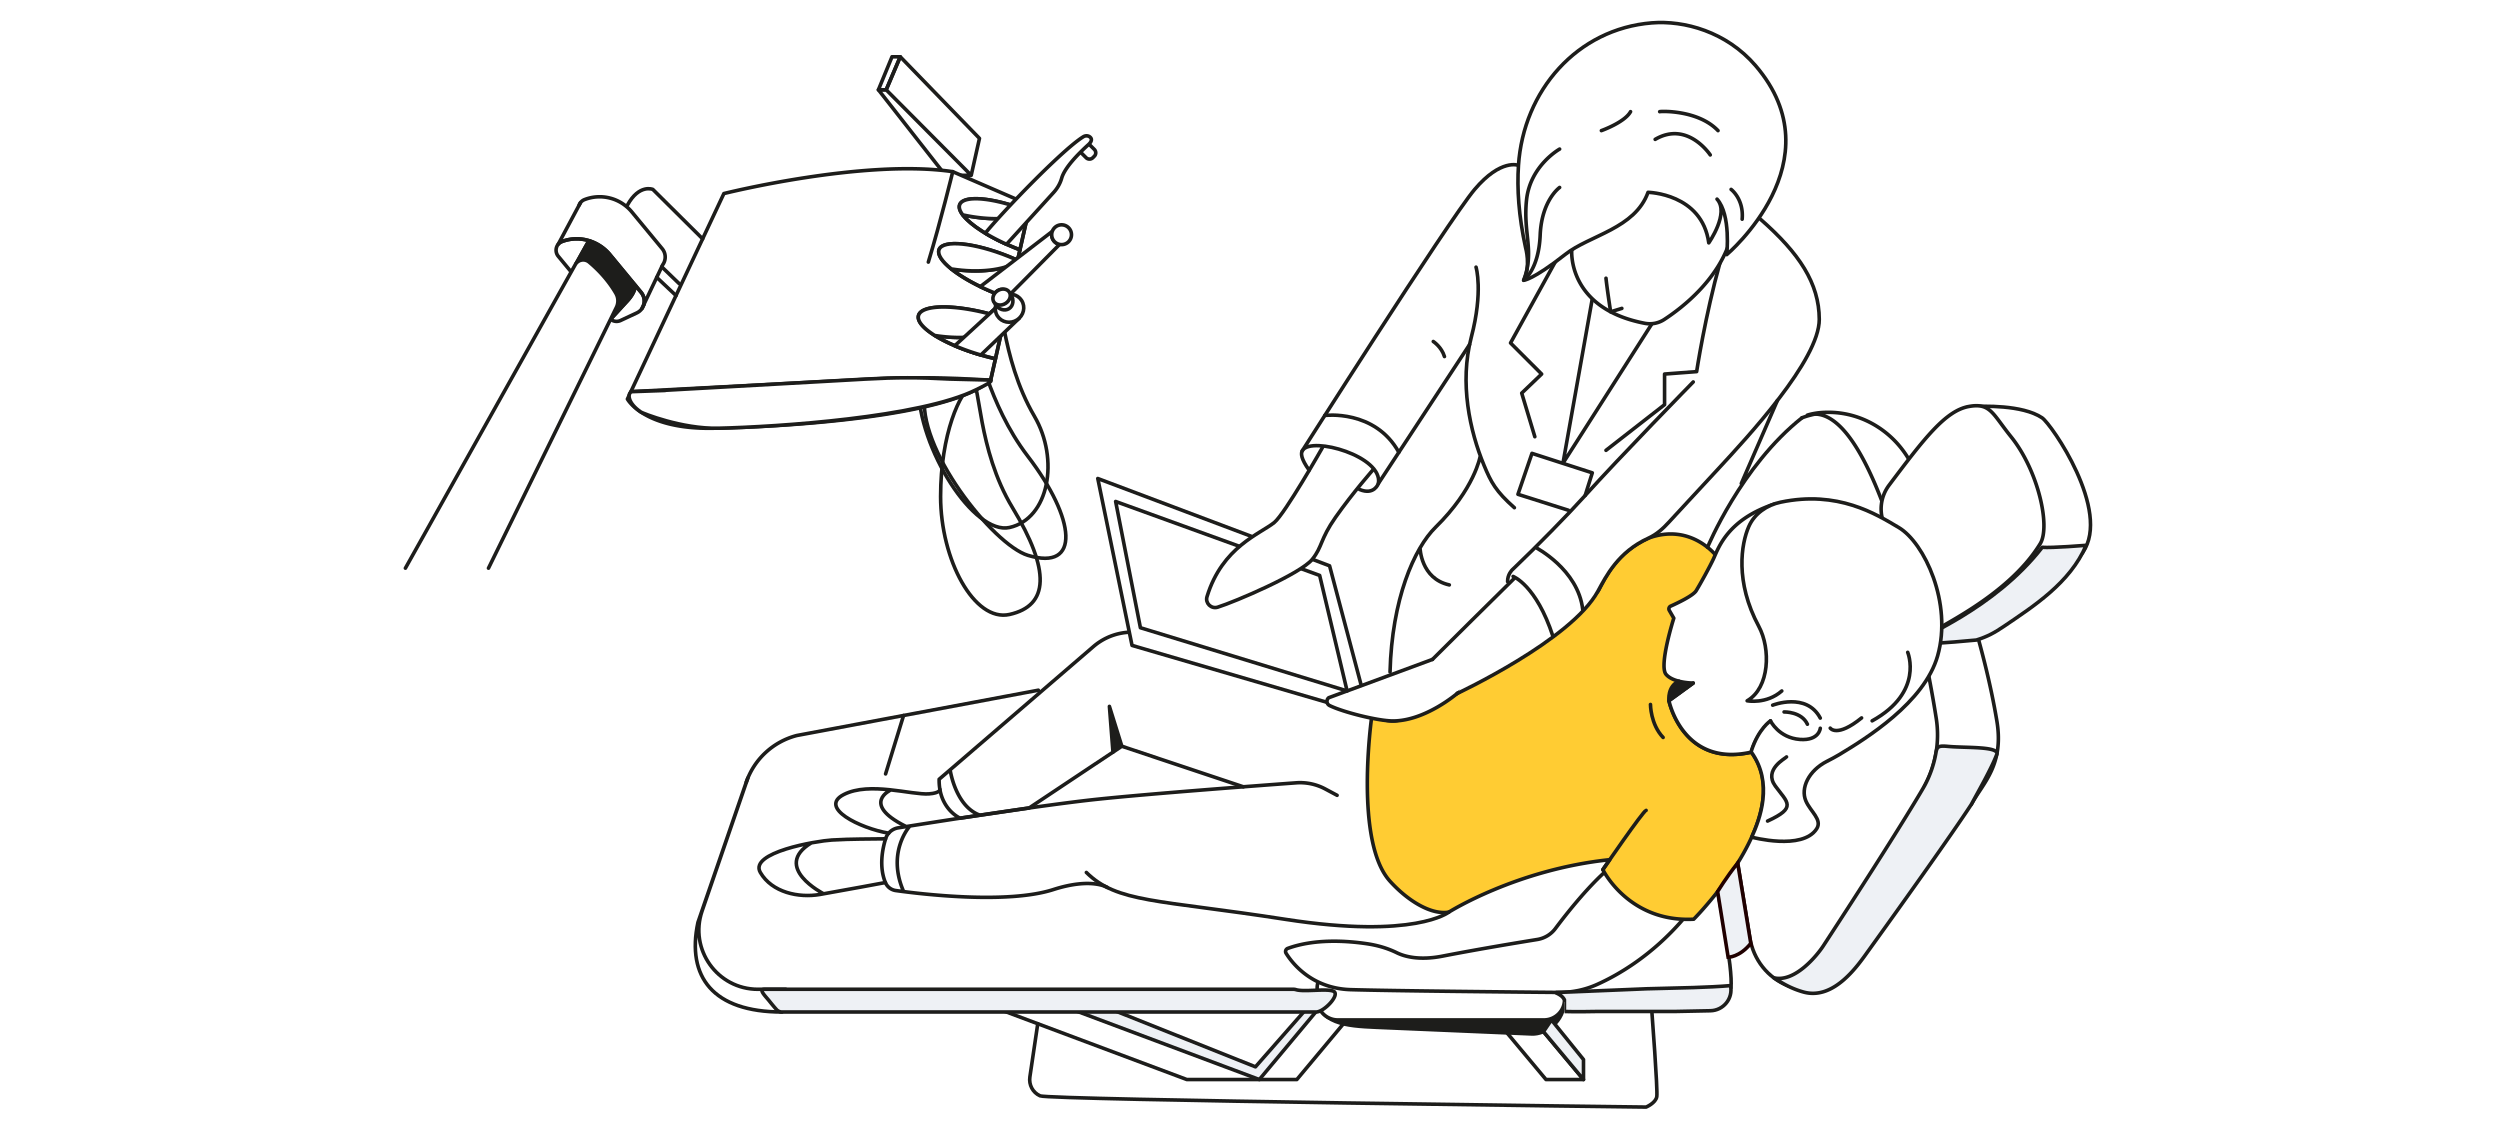 <svg xmlns="http://www.w3.org/2000/svg" xmlns:xlink="http://www.w3.org/1999/xlink" width="555" height="250" viewBox="0 0 555 250">
    <rect x="0" y="0" width="555" height="250" fill="#808080" stroke="none"/>
    <defs>
        <path id="a" d="M0 0h555v250H0z"/>
    </defs>
    <g fill="none" fill-rule="evenodd">
        <mask id="b" fill="#fff">
            <use xlink:href="#a"/>
        </mask>
        <use fill="#FFF" xlink:href="#a"/>
        <g mask="url(#b)">
            <path stroke="#1D1D1B" stroke-linecap="round" stroke-linejoin="round" stroke-width=".8" d="M435.445 178.046c2.584-4.763 3.72-10.275 2.707-15.598-4.115-21.61-11.863-79.418-38.105-69.699M230.507 153.224l-53.598 10.055a16.16 16.16 0 0 0-11.242 10.38"/>
            <path fill="#FFF" d="M427.236 174.575a23.92 23.92 0 0 0 2.612-15.072c-3.088-19.86-14.23-71.465-28.603-67.346 1.461-.456 3.163-.646 4.955-.62 7.72.113 14.68 4.678 18.182 11.56 9.636 18.937 16.292 41.176 18.92 56.957 1.633 9.806-3.091 13.769-5.675 18.533"/>
            <path stroke="#1D1D1B" stroke-linecap="round" stroke-linejoin="round" stroke-width=".8" d="M427.236 174.575a23.92 23.92 0 0 0 2.612-15.072c-3.088-19.86-14.23-71.465-28.603-67.346 1.461-.456 3.163-.646 4.955-.62 7.72.113 14.68 4.678 18.182 11.56 9.636 18.937 16.292 41.176 18.92 56.957 1.633 9.806-3.091 13.769-5.675 18.533"/>
            <path fill="#FFF" d="M173.602 224.667c-15.289 0-21.24-7.778-18.661-19.887l10.727-31.121c.112-.32.232-.636.36-.948l-10.16 29.516c-2.932 8.52 3.388 17.396 12.388 17.396h6.19"/>
            <path stroke="#1D1D1B" stroke-linecap="round" stroke-linejoin="round" stroke-width=".8" d="M173.602 224.667c-15.289 0-21.24-7.778-18.661-19.887l10.727-31.121c.112-.32.232-.636.36-.948l-10.16 29.516c-2.932 8.52 3.388 17.396 12.388 17.396h6.19"/>
            <path fill="#1D1D1B" d="M292.166 224.667H173.602c-.467 0-.915-.197-1.225-.547a43.597 43.597 0 0 1-1.557-1.86c-.855-1.082-2.509-2.64-1.13-2.637h117.492c.169 0 .338.026.499.076 1.816.57 6.734-.29 8.31.34 1.682.67-2.016 4.628-3.825 4.628"/>
            <path fill="#FFF" d="M200.594 158.835l-3.995 12.976"/>
            <path stroke="#1D1D1B" stroke-linecap="round" stroke-linejoin="round" stroke-width=".8" d="M200.594 158.835l-3.995 12.976"/>
            <path fill="#1D1D1B" d="M292.409 223.904h-2.337l-11.359 12.934-32.422-12.934-6.942.694-5.295-1.982 45.519 17.043 14.238-17.043"/>
            <path fill="#EEF1F5" stroke="#1D1D1B" stroke-linecap="round" stroke-linejoin="round" stroke-width=".8" d="M292.409 223.904h-2.337l-11.359 12.934-32.422-12.934-6.942.694-5.295-1.982 45.519 17.043 14.238-17.043"/>
            <path stroke="#1D1D1B" stroke-linecap="round" stroke-linejoin="round" stroke-width=".8" d="M343.213 239.659l-14.238-17.043M302.136 222.616l-14.238 17.043M217.959 222.616l45.52 17.043h24.419M337.3 222.616l14.238 17.043h-8.325"/>
            <path fill="#1D1D1B" d="M340.086 229.535l-34.636-1.477c-6.522-.279-13.04-.759-13.04-7.286l1.374-4.888 53.558 5.966c0 5.184-4.388 7.807-7.256 7.685"/>
            <path stroke="#1D1D1B" stroke-linecap="round" stroke-linejoin="round" stroke-width=".8" d="M340.086 229.535l-34.636-1.477c-6.522-.279-13.04-.759-13.04-7.286l1.374-4.888 53.558 5.966c0 5.184-4.388 7.807-7.256 7.685z"/>
            <path fill="#FFF" d="M342.765 226.427h-45.779a4.59 4.59 0 0 1-4.577-4.576v-2.523a4.59 4.59 0 0 1 4.577-4.577h45.779a4.59 4.59 0 0 1 4.577 4.577v2.523a4.59 4.59 0 0 1-4.577 4.576"/>
            <path stroke="#1D1D1B" stroke-linecap="round" stroke-linejoin="round" stroke-width=".8" d="M342.765 226.427h-45.779a4.59 4.59 0 0 1-4.577-4.576v-2.523a4.59 4.59 0 0 1 4.577-4.577h45.779a4.59 4.59 0 0 1 4.577 4.577v2.523a4.59 4.59 0 0 1-4.577 4.576z"/>
            <path fill="#FFF" d="M429.613 142.338l-7.1-36.7c9.444-9.903 9.494-15.187 16.007-15.403 1.365-.045 10.397-.448 14.815 2.514 2.057 1.379 15.41 20.655 9.056 29.862-8.29 12.013-19.922 16.346-23.544 18.793-.37.25-9.078 1.352-9.234.934"/>
            <path stroke="#1D1D1B" stroke-linecap="round" stroke-linejoin="round" stroke-width=".8" d="M429.613 142.338l-7.1-36.7c9.444-9.903 9.494-15.187 16.007-15.403 1.365-.045 10.397-.448 14.815 2.514 2.057 1.379 15.41 20.655 9.056 29.862-8.29 12.013-19.922 16.346-23.544 18.793-.37.25-9.078 1.352-9.234.934z"/>
            <path fill="#FFF" d="M428.513 140.838l-10.225-24.47a8.78 8.78 0 0 1 1.088-8.657c7.776-10.342 12.537-16.563 17.737-17.476 4.768-.837 5.185 1.569 9.334 6.718 6.037 7.493 8.806 19.918 6.488 23.73-7.406 12.18-24.336 19.092-24.422 20.155"/>
            <path stroke="#1D1D1B" stroke-linecap="round" stroke-linejoin="round" stroke-width=".8" d="M428.513 140.838l-10.225-24.47a8.78 8.78 0 0 1 1.088-8.657c7.776-10.342 12.537-16.563 17.737-17.476 4.768-.837 5.185 1.569 9.334 6.718 6.037 7.493 8.806 19.918 6.488 23.73-7.406 12.18-24.336 19.092-24.422 20.155z"/>
            <path fill="#EEF1F5" d="M463.115 121.06c-3.495 8.338-11.883 13.668-18.14 17.918-2.173 1.476-3.754 2.35-6.222 3.111-8.14.782-8.706.582-12.64 1.082l-.366-.767c.067-.859 16.877-7.033 27.633-20.9 2.133.178 9.71-.444 9.735-.444"/>
            <path stroke="#1D1D1B" stroke-linecap="round" stroke-linejoin="round" stroke-width=".8" d="M463.115 121.06c-3.495 8.338-11.883 13.668-18.14 17.918-2.173 1.476-3.754 2.35-6.222 3.111-8.14.782-8.706.582-12.64 1.082l-.366-.767c.067-.859 16.877-7.033 27.633-20.9 2.133.178 9.71-.444 9.735-.444z"/>
            <path fill="#EEF1F5" stroke="#1D1D1B" stroke-linecap="round" stroke-linejoin="round" stroke-width=".8" d="M292.166 224.667H173.602c-.467 0-.915-.197-1.225-.547a43.597 43.597 0 0 1-1.557-1.86c-.855-1.082-2.509-2.64-1.13-2.637h117.492c.169 0 .338.026.499.076 1.816.57 6.734-.29 8.31.34 1.682.67-2.016 4.628-3.825 4.628z"/>
            <path fill="#FFF" d="M356.178 193.687s-4.337 3.703-10.886 12.454a6.243 6.243 0 0 1-3.999 2.423c-4.278.692-13.268 2.18-21.055 3.697-5.19 1.011-8.444.085-10.153-.753-2.074-1.016-4.31-1.653-6.595-1.993-4.65-.69-11.677-1.13-17.604 1.029a.736.736 0 0 0-.378 1.08c1.302 2.1 5.635 7.816 14.344 8.08 8.689.263 36.231.526 46.193.615a20.33 20.33 0 0 0 8.526-1.781c4.711-2.118 12.128-6.407 19.06-14.44"/>
            <path stroke="#1D1D1B" stroke-linecap="round" stroke-linejoin="round" stroke-width=".8" d="M356.178 193.687s-4.337 3.703-10.886 12.454a6.243 6.243 0 0 1-3.999 2.423c-4.278.692-13.268 2.18-21.055 3.697-5.19 1.011-8.444.085-10.153-.753-2.074-1.016-4.31-1.653-6.595-1.993-4.65-.69-11.677-1.13-17.604 1.029a.736.736 0 0 0-.378 1.08c1.302 2.1 5.635 7.816 14.344 8.08 8.689.263 36.231.526 46.193.615a20.33 20.33 0 0 0 8.526-1.781c4.711-2.118 12.128-6.407 19.06-14.44"/>
            <path fill="#FFF" d="M388.872 185.851c-4.416 9.748-12.868 18.212-12.868 18.212-14.452.756-20.172-11.004-20.172-11.004l1.528-2.208c-20.712 2.16-35.72 11.644-35.72 11.644-3.704.644-8.827-2.213-13.051-6.857-7.992-8.78-4.105-36.283-4.041-36.699.008.004.016.004.02.008 1.664.648 3.304 1.108 4.668 1.108 3.668 0 14.24-6.096 14.24-6.096s1.531-.977 3.157-2.038a912.079 912.079 0 0 0 7.353-4.841c2.641-1.755 6.742-4.07 10.298-7.225.296-.26.588-.52.872-.78 1.724-1.576 3.344-2.908 4.78-4.256 1.66-1.556 4.044-2.03 5.088-4.026 1.728-3.316 4.16-8.25 10.952-11.334 9.704-3.52 15.315 4.267 15.315 4.267l-5.395 27.913-5.392 3.916s3.044 14.88 18.296 11.416c1.536 2.032 2.34 4.268 2.6 6.604.444 3.972-.696 8.236-2.528 12.276"/>
            <path fill="#FC3" stroke="#1D1D1B" stroke-linecap="round" stroke-linejoin="round" stroke-width=".8" d="M388.872 185.851c-4.416 9.748-12.868 18.212-12.868 18.212-14.452.756-20.172-11.004-20.172-11.004l1.528-2.208c-20.712 2.16-35.72 11.644-35.72 11.644-3.704.644-8.827-2.213-13.051-6.857-7.992-8.78-4.105-36.283-4.041-36.699.008.004.016.004.02.008 1.664.648 3.304 1.108 4.668 1.108 3.668 0 14.24-6.096 14.24-6.096s1.531-.977 3.157-2.038a912.079 912.079 0 0 0 7.353-4.841c2.641-1.755 6.742-4.07 10.298-7.225.296-.26.588-.52.872-.78 1.724-1.576 3.344-2.908 4.78-4.256 1.66-1.556 4.044-2.03 5.088-4.026 1.728-3.316 4.16-8.25 10.952-11.334 9.704-3.52 15.315 4.267 15.315 4.267l-5.395 27.913-5.392 3.916s3.044 14.88 18.296 11.416c1.536 2.032 2.34 4.268 2.6 6.604.444 3.972-.696 8.236-2.528 12.276z"/>
            <path stroke="#1D1D1B" stroke-linecap="round" stroke-linejoin="round" stroke-width=".8" d="M366.404 156.393s0 4.383 2.805 7.323"/>
            <path fill="#FFF" d="M394.04 111.854c-10.377 3.39-12.475 9.617-13.593 12.086-.798 1.76-3.04 5.804-3.903 7.206-.684 1.112-4.212 2.77-5.647 3.411a.68.68 0 0 0-.35.886l1.035 1.798s-3.344 10.517-1.726 12.458c1.618 1.942 6.04 1.942 6.04 1.942l-5.393 3.913s3.045 14.883 18.296 11.418c0 0 .77-3.547 4.249-6.944 0 0 1.826 3.772 6.525 4.125 4.306.324 4.53-2.48 4.53-2.48"/>
            <path stroke="#1D1D1B" stroke-linecap="round" stroke-linejoin="round" stroke-width=".8" d="M394.04 111.854c-10.377 3.39-12.475 9.617-13.593 12.086-.798 1.76-3.04 5.804-3.903 7.206-.684 1.112-4.212 2.77-5.647 3.411a.68.68 0 0 0-.35.886l1.035 1.798s-3.344 10.517-1.726 12.458c1.618 1.942 6.04 1.942 6.04 1.942l-5.393 3.913s3.045 14.883 18.296 11.418c0 0 .77-3.547 4.249-6.944 0 0 1.826 3.772 6.525 4.125 4.306.324 4.53-2.48 4.53-2.48"/>
            <path fill="#FFF" d="M395.556 153.395c-3.4 2.992-7.688 2.184-7.688 2.184 5.016-2.912 5.247-11.561 2.592-16.504-5.347-9.952-3.89-18.391-2.236-22.167 1.263-2.88 4.008-4.785 7.084-5.425 12.688-2.656 21.15 2.626 26.205 5.622 5.716 3.384 11.955 16.812 8.639 28.496-2.944 10.375-15.936 18.362-21.84 21.926-.896.54-1.828 1.02-2.76 1.5-4.06 2.088-5.852 5.928-4.66 8.756 1.008 2.388 3.724 4.168 2.404 6.216-3.144 4.876-14.424 1.852-14.424 1.852 1.832-4.04 4.863-11.964-.072-18.88"/>
            <path stroke="#1D1D1B" stroke-linecap="round" stroke-linejoin="round" stroke-width=".8" d="M395.556 153.395c-3.4 2.992-7.688 2.184-7.688 2.184 5.016-2.912 5.247-11.561 2.592-16.504-5.347-9.952-3.89-18.391-2.236-22.167 1.263-2.88 4.008-4.785 7.084-5.425 12.688-2.656 21.15 2.626 26.205 5.622 5.716 3.384 11.955 16.812 8.639 28.496-2.944 10.375-15.936 18.362-21.84 21.926-.896.54-1.828 1.02-2.76 1.5-4.06 2.088-5.852 5.928-4.66 8.756 1.008 2.388 3.724 4.168 2.404 6.216-3.144 4.876-14.424 1.852-14.424 1.852 1.832-4.04 4.863-11.964-.072-18.88M393.532 156.549s7.497-2.956 10.571 2.868M423.513 144.818s3.674 8.818-7.895 15.21M406.315 161.645s1.456 2.185 6.957-2.265M396.067 158.054s3.883-.106 5.178 2.727"/>
            <path stroke="#1D1D1B" stroke-linecap="round" stroke-linejoin="round" stroke-width=".8" d="M396.607 168.036c-.216.324-5.177 2.805-2.481 6.472 2.696 3.668 4.854 4.746-1.726 7.767M365.434 179.902c-.648.108-9.6 13.159-9.6 13.159"/>
            <path fill="#1D1D1B" d="M372.711 151.226c-2.599 1.136-2.208 4.328-2.208 4.328l5.394-3.913"/>
            <path stroke="#1D1D1B" stroke-linecap="round" stroke-linejoin="round" stroke-width=".8" d="M372.711 151.226c-2.599 1.136-2.208 4.328-2.208 4.328l5.394-3.913M321.64 202.495s-7.55 6.06-36.242 1.603c-28.692-4.457-37.322-3.637-44.225-10.411"/>
            <path stroke="#1D1D1B" stroke-linecap="round" stroke-linejoin="round" stroke-width=".8" d="M296.831 176.558l-2.619-1.402a11.839 11.839 0 0 0-6.452-1.37c-8.83.65-32.477 2.42-44.052 3.635-12.22 1.28-37.065 5.204-44.305 6.362a3.505 3.505 0 0 0-2.804 2.432c-.715 2.338-1.467 6.24-.04 9.707a2.93 2.93 0 0 0 2.308 1.78c5.467.764 24.661 3.096 34.972-.218 8.507-2.735 11.965-.472 11.965-.472M202.004 183.37s-5.276 5.74-1.391 14.565"/>
            <path stroke="#1D1D1B" stroke-linecap="round" stroke-linejoin="round" stroke-width=".8" d="M276.026 174.668l-26.979-9.005-20.585 13.71-15.316 2.262s-4.764-2.057-4.656-8.637l34.26-29.471a13.189 13.189 0 0 1 13.132-2.388l48.685 17.808M210.929 170.9s1.15 8.139 6.651 10.08"/>
            <path fill="#1D1D1B" d="M247.08 166.974l-.79-10.156 2.757 8.846"/>
            <path stroke="#1D1D1B" stroke-linecap="round" stroke-linejoin="round" stroke-width=".8" d="M247.08 166.974l-.79-10.156 2.757 8.846M196.559 195.922s-9.852 1.84-14.544 2.65c-4.693.808-10.631-.43-13.22-4.885-2.588-4.455 12.466-7.005 15.874-7.203 4.622-.27 8.218-.197 11.93-.27M182.856 198.425s-11.61-5.916-2.74-11.308M197.284 184.97c-6.4-1.105-15.668-5.678-9.951-8.59 5.717-2.912 15.027.142 18.913-.142 2.526-.185 2.411-.991 2.411-.991M197.79 175.357s-6.743 3.014 3.123 8.012"/>
            <path fill="#FFF" d="M393.047 160.027s1.827 3.773 6.526 4.126c4.306.324 4.53-2.48 4.53-2.48"/>
            <path stroke="#1D1D1B" stroke-linecap="round" stroke-linejoin="round" stroke-width=".8" d="M393.047 160.027s1.827 3.773 6.526 4.126c4.306.324 4.53-2.48 4.53-2.48"/>
            <path fill="#FFF" d="M303.91 158.643l-52.598-15.362-7.604-37.051 51.458 19.38z"/>
            <path stroke="#1D1D1B" stroke-linecap="round" stroke-linejoin="round" stroke-width=".8" d="M303.91 158.643l-52.598-15.362-7.604-37.051 51.458 19.38z"/>
            <path fill="#FFF" d="M323.474 153.96s-7.072 6.094-14.238 6.094c-3.345 0-11.133-1.968-14.073-3.427a1.032 1.032 0 0 1-.183-1.732l23.022-8.502"/>
            <path stroke="#1D1D1B" stroke-linecap="round" stroke-linejoin="round" stroke-width=".8" d="M323.474 153.96s-7.072 6.094-14.238 6.094c-3.345 0-11.133-1.968-14.073-3.427a1.032 1.032 0 0 1-.183-1.732l23.022-8.502"/>
            <path fill="#FFF" d="M253.17 139.356l45.886 14.034-6.094-25.648-45.293-16.414z"/>
            <path stroke="#1D1D1B" stroke-linecap="round" stroke-linejoin="round" stroke-width=".8" d="M253.17 139.356l45.886 14.034-6.094-25.648-45.293-16.414z"/>
            <path fill="#FFF" d="M293.6 99.329s-8.336 14.723-10.71 16.664c-3.054 2.5-11.556 5.373-14.936 16.468-.439 1.44.938 2.782 2.374 2.333 3.838-1.197 18.392-7.395 21-10.629 2.26-2.802 1.715-4.41 5.163-9.327 3.85-5.49 8.496-10.746 8.496-10.746"/>
            <path stroke="#1D1D1B" stroke-linecap="round" stroke-linejoin="round" stroke-width=".8" d="M293.6 99.329s-8.336 14.723-10.71 16.664c-3.054 2.5-11.556 5.373-14.936 16.468-.439 1.44.938 2.782 2.374 2.333 3.838-1.197 18.392-7.395 21-10.629 2.26-2.802 1.715-4.41 5.163-9.327 3.85-5.49 8.496-10.746 8.496-10.746"/>
            <path fill="#FFF" d="M323.474 153.96s25.328-11.833 31.252-22.688c1.791-3.284 4.46-8.729 11.248-11.813 1.759-.8 3.2-2.09 4.503-3.517 2.712-2.97 5.42-5.838 11.082-11.977 6.14-6.658 22.36-24.02 22.32-33.08-.036-7.987-4.397-14.628-13.063-22.227"/>
            <path stroke="#1D1D1B" stroke-linecap="round" stroke-linejoin="round" stroke-width=".8" d="M323.474 153.96s25.328-11.833 31.252-22.688c1.791-3.284 4.46-8.729 11.248-11.813 1.759-.8 3.2-2.09 4.503-3.517 2.712-2.97 5.42-5.838 11.082-11.977 6.14-6.658 22.36-24.02 22.32-33.08-.036-7.987-4.397-14.628-13.063-22.227"/>
            <path fill="#FFF" d="M336.192 128.375c-1.004.937-18.19 18.019-18.19 18.019"/>
            <path stroke="#1D1D1B" stroke-linecap="round" stroke-linejoin="round" stroke-width=".8" d="M336.192 128.375c-1.004.937-18.19 18.019-18.19 18.019"/>
            <path fill="#FFF" d="M375.897 84.793s-16.098 16.443-24.27 25.511c-3.46 3.843-10.498 11.039-15.435 15.741-.156.15-.31.296-.463.44 0 0-1.092 1.034-1.043 2.638"/>
            <path stroke="#1D1D1B" stroke-linecap="round" stroke-linejoin="round" stroke-width=".8" d="M375.897 84.793s-16.098 16.443-24.27 25.511c-3.46 3.843-10.498 11.039-15.435 15.741-.156.15-.31.296-.463.44 0 0-1.092 1.034-1.043 2.638M335.913 127.971s5.127 1.915 8.833 13.267M340.844 121.502s9.514 4.85 10.53 13.862"/>
            <path fill="#FFF" stroke="#1D1D1B" stroke-linecap="round" stroke-linejoin="round" stroke-width=".8" d="M337.101 36.708s-3.89-1.561-9.729 5.342c-5.84 6.903-40.214 61.092-38.199 57.924 2.015-3.17 17.94 1.335 16.827 7.364l20.243-30.84"/>
            <path stroke="#1D1D1B" stroke-linecap="round" stroke-linejoin="round" stroke-width=".8" d="M294.105 92.231s11.14-1.426 16.44 8.183M318.189 75.812s1.833 1.186 2.48 3.343M289.173 99.974c-.459.616-.364 1.884 1.459 4.406M327.68 59.308s1.626 5.34-1.047 15.533c-2.674 10.193-.34 20.838 2.828 28.476 1.557 3.755 2.608 5.739 6.731 9.394M328.603 101.31s-1.231 7.217-9.875 15.706c-4.82 4.733-9.726 16.055-10.14 32.155M315.25 121.633s.134 6.817 6.498 8.22M348.18 113.273l-11.195-3.54 3.114-9.087 13.39 4.324-1.584 5.028M353.489 66.32l-6.512 36.518 19.742-30.956M345.237 58.197l-9.898 17.938 6.904 6.904-4.423 4.237 2.912 9.677M356.529 99.974l13.004-10.14v-6.795l7.119-.54s1.903-12.497 5.217-24.302"/>
            <path fill="#FFF" d="M348.93 55.467s-1.151 12.987 16.255 16.314a5.864 5.864 0 0 0 4.3-.868c3.992-2.606 12.675-9.253 15.005-19.02 0 0 .852-18.294-19.487-15.884-14.563 1.726-16.073 19.458-16.073 19.458"/>
            <path stroke="#1D1D1B" stroke-linecap="round" stroke-linejoin="round" stroke-width=".8" d="M348.93 55.467s-1.151 12.987 16.255 16.314a5.864 5.864 0 0 0 4.3-.868c3.992-2.606 12.675-9.253 15.005-19.02 0 0 .852-18.294-19.487-15.884-14.563 1.726-16.073 19.458-16.073 19.458z"/>
            <path fill="#FFF" d="M381.182 44.207c3.128 3.452 2.153 12.32 2.153 12.32s24.622-20.737 6.4-41.956c-6.492-7.56-15.847-10.07-23.03-9.491-16.584 1.333-28.508 15.026-29.604 31.628-.34 5.152.034 11.219 1.582 18.286 0 0 1.187 4.099-.431 7.227 0 0 1.941 0 9.267-5.765 5.417-4.264 15.434-5.67 18.346-13.759 0 0 11.974.216 13.483 11.218 0 0 4.645-6.607 1.834-9.708"/>
            <path stroke="#1D1D1B" stroke-linecap="round" stroke-linejoin="round" stroke-width=".8" d="M381.182 44.207c3.128 3.452 2.153 12.32 2.153 12.32s24.622-20.737 6.4-41.956c-6.492-7.56-15.847-10.07-23.03-9.491-16.584 1.333-28.508 15.026-29.604 31.628-.34 5.152.034 11.219 1.582 18.286 0 0 1.187 4.099-.431 7.227 0 0 1.941 0 9.267-5.765 5.417-4.264 15.434-5.67 18.346-13.759 0 0 11.974.216 13.483 11.218 0 0 4.645-6.607 1.834-9.708z"/>
            <path stroke="#1D1D1B" stroke-linecap="round" stroke-linejoin="round" stroke-width=".8" d="M346.234 33.097s-6.505 3.635-7.335 11.218c-.83 7.583 1.833 11.434-.647 17.906 0 0 3.343-2.266 3.667-10.032.323-7.766 4.315-10.57 4.315-10.57M384.31 42.05s2.847 2.121 2.449 6.608M379.672 34.392s-5.024-7.659-12.22-3.452M355.51 28.998s5.177-1.833 6.472-4.207M368.454 24.792c.216-.108 8.522-.432 12.944 4.206M356.529 61.771s.186 1.975 1.031 7.452l2.487-.76M142.904 67.679a2.795 2.795 0 0 1-.376.796l.376-.796zM128.844 45.023l-.272.512c.063-.184.152-.356.272-.512zM136.836 68.243l-1.288 2.628a2.008 2.008 0 0 1-.308-.304l-11.292-13.66a2.108 2.108 0 0 1-.008-2.708c.208-.248.484-.448.82-.576a9.15 9.15 0 0 1 3.264-.6c.988 0 1.972.16 2.912.468a2.325 2.325 0 0 0-.636.724l-2.336 4.176a2.02 2.02 0 0 1 2.804-.22c1.684 1.404 4.14 3.788 5.968 6.972.548.952.584 2.116.1 3.1z"/>
            <path stroke="#1D1D1B" stroke-linecap="round" stroke-linejoin="round" stroke-width=".8" d="M142.904 67.679l-.376.796c-.276.416-.668.76-1.16.992l-3.616 1.692a2.093 2.093 0 0 1-2.204-.288l3.492-3.812c1.284-1.328 1.924-2.588 2.028-3.68l1.256 1.52c.68.824.852 1.872.58 2.78z"/>
            <path stroke="#1D1D1B" stroke-linecap="round" stroke-linejoin="round" stroke-width=".8" d="M147.116 58.787l-.004.012-4.208 8.88c.272-.908.1-1.956-.58-2.78l-6.912-8.364c-1.876-2.264-4.612-3.512-7.388-3.512-1.1 0-2.204.196-3.264.6a1.982 1.982 0 0 0-.82.576l4.628-8.656.004-.008.272-.512c.216-.308.528-.556.916-.708a9.268 9.268 0 0 1 10.504 2.736l6.74 8.152a2.923 2.923 0 0 1 .112 3.584z"/>
            <path fill="#1D1D1B" d="M141.068 63.379c-.104 1.092-.744 2.352-2.028 3.68l-3.492 3.812 1.288-2.628a3.298 3.298 0 0 0-.1-3.1c-1.828-3.184-4.284-5.568-5.968-6.972a2.02 2.02 0 0 0-2.804.22l2.336-4.176a2.33 2.33 0 0 1 .636-.724 9.642 9.642 0 0 1 4.476 3.044l5.656 6.844z"/>
            <path stroke="#1D1D1B" stroke-linecap="round" stroke-linejoin="round" stroke-width=".8" d="M141.068 63.379c-.104 1.092-.744 2.352-2.028 3.68l-3.492 3.812 1.288-2.628a3.298 3.298 0 0 0-.1-3.1c-1.828-3.184-4.284-5.568-5.968-6.972a2.02 2.02 0 0 0-2.804.22l2.336-4.176a2.33 2.33 0 0 1 .636-.724 9.642 9.642 0 0 1 4.476 3.044l5.656 6.844z"/>
            <path fill="#FFF" d="M90 126.13l37.712-67.388a2.02 2.02 0 0 1 3.054-.571c1.684 1.405 4.142 3.79 5.97 6.97.546.953.584 2.117.1 3.103l-28.391 57.887"/>
            <path stroke="#1D1D1B" stroke-linecap="round" stroke-linejoin="round" stroke-width=".8" d="M90 126.13l37.712-67.388a2.02 2.02 0 0 1 3.054-.571c1.684 1.405 4.142 3.79 5.97 6.97.546.953.584 2.117.1 3.103l-28.391 57.887M199.86 12.603h-1.833l-3.02 7.335h1.726z"/>
            <path stroke="#1D1D1B" stroke-linecap="round" stroke-linejoin="round" stroke-width=".8" d="M195.007 19.938l14.885 18.984h5.717l-18.877-18.984zM199.86 12.603l17.583 18.121-1.834 8.198-18.876-18.984zM224.777 112.71c8.472 13.97 8.108 21.75-.666 23.701-7.846 1.745-15.298-12.164-15.298-26.18 0-14.017 4.36-23.293 7.066-24.914 1.749-1.049 1.032 14.42 8.898 27.394z"/>
            <path stroke="#1D1D1B" stroke-linecap="round" stroke-linejoin="round" stroke-width=".8" d="M229.63 92.393c5.594 9.56 3.255 22.762-5.519 24.712-7.846 1.745-20.249-17.438-20.249-31.455 0-14.016 14.163-19.029 16.87-20.65 1.749-1.049 1.237 14.298 8.899 27.393z"/>
            <path stroke="#1D1D1B" stroke-linecap="round" stroke-linejoin="round" stroke-width=".8" d="M228.192 101.31c10.662 13.934 11.794 25.553 0 21.976-7.692-2.333-24.934-23.957-22.83-36.01 2.41-13.808 8.044-8.402 10.537-10.336 1.611-1.25 3.073 12.32 12.293 24.37z"/>
            <path fill="#FFF" d="M213.064 45.415c-.609 1.504 1.716 3.968 5.664 6.356a43.719 43.719 0 0 0 4.72 2.456 49.459 49.459 0 0 0 2.98 1.228l-.384 1.716-.136.608c-.14-.064-.28-.124-.42-.184-.496-.216-1-.432-1.516-.64-7.66-3.084-14.596-3.784-15.492-1.564-.768 1.908 3.168 5.348 9.148 8.236l.004.004c.984.472 2.02.932 3.1 1.368.956.388 1.904.736 2.828 1.04.152.052.304.104.456.152l-.272 1.204-.664-.86-3.425 3.144c-8.116-2.148-15.063-2.024-15.74.356-.52 1.828 2.817 4.476 8.04 6.716a51.501 51.501 0 0 0 5.797 2.056l.336.096c.984.28 1.956.528 2.904.744l-1.068 4.74c-9.224 8.252-45.952 10.356-61.485 10.68-15.531.32-19.151-6.48-19.151-6.48l21.416-45.62s31.068-7.768 50.808-4.856l14.064 6.088 3.084 1.336-.308 1.364a48.19 48.19 0 0 0-4.008-1.4c-5.844-1.764-10.552-1.888-11.28-.084"/>
            <path stroke="#1D1D1B" stroke-linecap="round" stroke-linejoin="round" stroke-width=".8" d="M213.064 45.415c-.609 1.504 1.716 3.968 5.664 6.356a43.719 43.719 0 0 0 4.72 2.456 49.459 49.459 0 0 0 2.98 1.228l-.384 1.716-.136.608c-.14-.064-.28-.124-.42-.184-.496-.216-1-.432-1.516-.64-7.66-3.084-14.596-3.784-15.492-1.564-.768 1.908 3.168 5.348 9.148 8.236l.004.004c.984.472 2.02.932 3.1 1.368.956.388 1.904.736 2.828 1.04.152.052.304.104.456.152l-.272 1.204-.664-.86-3.425 3.144c-8.116-2.148-15.063-2.024-15.74.356-.52 1.828 2.817 4.476 8.04 6.716a51.501 51.501 0 0 0 5.797 2.056l.336.096c.984.28 1.956.528 2.904.744l-1.068 4.74c-9.224 8.252-45.952 10.356-61.485 10.68-15.531.32-19.151-6.48-19.151-6.48l21.416-45.62s31.068-7.768 50.808-4.856l14.064 6.088 3.084 1.336-.308 1.364a48.19 48.19 0 0 0-4.008-1.4c-5.844-1.764-10.552-1.888-11.28-.084z"/>
            <path fill="#FFF" d="M223.744 67.395l-.74 3.284a55.206 55.206 0 0 0-3.349-1l3.425-3.144.664.86z"/>
            <path stroke="#1D1D1B" stroke-linecap="round" stroke-linejoin="round" stroke-width=".8" d="M223.744 67.395l-.74 3.284a55.206 55.206 0 0 0-3.349-1l3.425-3.144.664.86z"/>
            <path stroke="#1D1D1B" stroke-linecap="round" stroke-linejoin="round" stroke-width=".8" d="M140.056 86.95l53.17-2.791c7.366-.387 14.748-.39 22.115-.009l4.583.237 8.736-38.852M211.51 38.113s-2.697 11.103-5.42 20.07"/>
            <path stroke="#1D1D1B" stroke-linecap="round" stroke-linejoin="round" stroke-width=".8" d="M222.544 72.735l-1.552 6.912a56.562 56.562 0 0 1-2.905-.744c-4.28-1.216-8.011-2.82-10.575-4.432.064.012.123.024.188.032 6.235.972 11.884.188 14.844-1.768z"/>
            <path fill="#FFF" d="M223.004 70.679l-.46 2.056c-2.96 1.956-8.608 2.74-14.844 1.768-.064-.008-.124-.02-.188-.032-2.548-1.6-3.948-3.204-3.596-4.436.704-2.476 8.188-2.512 16.72-.088.812.232 1.604.476 2.368.732"/>
            <path stroke="#1D1D1B" stroke-linecap="round" stroke-linejoin="round" stroke-width=".8" d="M223.004 70.679l-.46 2.056c-2.96 1.956-8.608 2.74-14.844 1.768-.064-.008-.124-.02-.188-.032-2.548-1.6-3.948-3.204-3.596-4.436.704-2.476 8.188-2.512 16.72-.088.812.232 1.604.476 2.368.732zM225.816 58.183l-1.8 8.008A47.786 47.786 0 0 1 220.732 65c-3.948-1.592-7.324-3.508-9.54-5.296l.14.024c5.992.932 11.444.244 14.484-1.544z"/>
            <path fill="#FFF" d="M225.908 57.779l-.092.404c-3.04 1.788-8.492 2.476-14.484 1.544l-.14-.024c-2.084-1.672-3.144-3.236-2.712-4.312.896-2.22 7.832-1.52 15.492 1.564.663.268 1.308.544 1.936.824"/>
            <path stroke="#1D1D1B" stroke-linecap="round" stroke-linejoin="round" stroke-width=".8" d="M225.908 57.779l-.092.404c-3.04 1.788-8.492 2.476-14.484 1.544l-.14-.024c-2.084-1.672-3.144-3.236-2.712-4.312.896-2.22 7.832-1.52 15.492 1.564.663.268 1.308.544 1.936.824zM228.192 47.603l-.928 4.136-.836 3.716c-.368-.136-.74-.28-1.112-.432-5.512-2.22-9.9-5.072-11.592-7.324.752.168 1.52.312 2.308.436 2.516.392 4.932.496 7.12.356h.003c1.88-.12 3.589-.424 5.037-.888z"/>
            <path fill="#FFF" d="M228.352 46.9l-.16.703c-1.448.464-3.156.768-5.036.888h-.004c-2.188.14-4.604.036-7.12-.356a37.126 37.126 0 0 1-2.308-.436c-.66-.876-.912-1.66-.66-2.284a.503.503 0 0 1 .032-.064c.992-2.124 7.752-1.436 15.256 1.548"/>
            <path stroke="#212121" stroke-linecap="round" stroke-linejoin="round" stroke-width=".8" d="M228.352 46.9l-.16.703c-1.448.464-3.156.768-5.036.888h-.004c-2.188.14-4.604.036-7.12-.356a37.126 37.126 0 0 1-2.308-.436c-.66-.876-.912-1.66-.66-2.284a.503.503 0 0 1 .032-.064c.992-2.124 7.752-1.436 15.256 1.548z"/>
            <path fill="#FFF" d="M219.656 84.373c1.413.077-1.656 1.496-2.937 2.138-12.303 6.169-44.294 8.268-57.263 8.556-8.122.179-16.79-3.336-17.159-3.583-3.01-2.014-3.058-4.215-2.028-4.534l7.336-.263c.1-.031.205-.05.31-.056l44.215-2.472c6.922-.388 11.8-.391 18.717-.007l8.809.221z"/>
            <path stroke="#1D1D1B" stroke-linecap="round" stroke-linejoin="round" stroke-width=".8" d="M219.656 84.373c1.413.077-1.656 1.496-2.937 2.138-12.303 6.169-44.294 8.268-57.263 8.556-8.122.179-16.79-3.336-17.159-3.583-3.01-2.014-3.058-4.215-2.028-4.534l7.336-.263c.1-.031.205-.05.31-.056l44.215-2.472c6.922-.388 11.8-.391 18.717-.007l8.809.221z"/>
            <path fill="#FFF" d="M235.224 54.26L223.56 66.04a44.702 44.702 0 0 1-2.828-1.04 53.413 53.413 0 0 1-3.1-1.369l-.004-.004 7.86-6.032.556-.424 7.564-5.804c-.088.228-.132.48-.132.74 0 1.06.748 1.944 1.748 2.152"/>
            <path stroke="#1D1D1B" stroke-linecap="round" stroke-linejoin="round" stroke-width=".8" d="M235.224 54.26L223.56 66.04a44.702 44.702 0 0 1-2.828-1.04 53.413 53.413 0 0 1-3.1-1.369l-.004-.004 7.86-6.032.556-.424 7.564-5.804c-.088.228-.132.48-.132.74 0 1.06.748 1.944 1.748 2.152z"/>
            <path fill="#FFF" d="M237.868 52.107a2.198 2.198 0 0 1-2.644 2.152 2.197 2.197 0 0 1-1.748-2.152c0-.26.044-.512.132-.74a2.19 2.19 0 0 1 2.064-1.456c1.212 0 2.196.984 2.196 2.196"/>
            <path stroke="#1D1D1B" stroke-linecap="round" stroke-linejoin="round" stroke-width=".8" d="M237.868 52.107a2.198 2.198 0 0 1-2.644 2.152 2.197 2.197 0 0 1-1.748-2.152c0-.26.044-.512.132-.74a2.19 2.19 0 0 1 2.064-1.456c1.212 0 2.196.984 2.196 2.196z"/>
            <path fill="#FFF" d="M241.117 35.013l-1.824-1.824a1.058 1.058 0 0 1 0-1.492l.338-.338c.41-.41 1.082-.41 1.493 0l1.823 1.824c.41.41.41 1.082 0 1.492l-.338.338a1.06 1.06 0 0 1-1.492 0"/>
            <path stroke="#1D1D1B" stroke-linecap="round" stroke-linejoin="round" stroke-width=".8" d="M241.117 35.013l-1.824-1.824a1.058 1.058 0 0 1 0-1.492l.338-.338c.41-.41 1.082-.41 1.493 0l1.823 1.824c.41.41.41 1.082 0 1.492l-.338.338a1.06 1.06 0 0 1-1.492 0z"/>
            <path fill="#FFF" d="M241.752 31.987c-.044.044-.096.092-.148.14a47.904 47.904 0 0 0-1.728 1.644c-2.904 2.9-3.888 4.728-4.184 5.788-.332 1.18-.96 2.256-1.784 3.164l-10.46 11.504a43.79 43.79 0 0 1-4.72-2.456c1.232-1.504 3.26-3.764 5.616-6.272.4-.428.812-.86 1.232-1.3 5.388-5.648 11.992-12.056 14.924-13.844.48-.292 1.12-.272 1.528.112.324.304.452.792-.276 1.52"/>
            <path stroke="#1D1D1B" stroke-linecap="round" stroke-linejoin="round" stroke-width=".8" d="M241.752 31.987c-.044.044-.096.092-.148.14a47.904 47.904 0 0 0-1.728 1.644c-2.904 2.9-3.888 4.728-4.184 5.788-.332 1.18-.96 2.256-1.784 3.164l-10.46 11.504a43.79 43.79 0 0 1-4.72-2.456c1.232-1.504 3.26-3.764 5.616-6.272.4-.428.812-.86 1.232-1.3 5.388-5.648 11.992-12.056 14.924-13.844.48-.292 1.12-.272 1.528.112.324.304.452.792-.276 1.52z"/>
            <path fill="#FFF" d="M226.256 70.651l-8.504 8.156a51.572 51.572 0 0 1-5.796-2.056l7.7-7.072 3.424-3.144.664.86 2.512 3.256z"/>
            <path stroke="#1D1D1B" stroke-linecap="round" stroke-linejoin="round" stroke-width=".8" d="M226.256 70.651l-8.504 8.156a51.572 51.572 0 0 1-5.796-2.056l7.7-7.072 3.424-3.144.664.86 2.512 3.256z"/>
            <path fill="#FFF" d="M226.792 66.689c.925 1.434.476 3.371-1.005 4.327-1.48.956-3.43.568-4.356-.866-.926-1.435-.476-3.372 1.004-4.328 1.48-.955 3.431-.567 4.357.867"/>
            <path stroke="#1D1D1B" stroke-linecap="round" stroke-linejoin="round" stroke-width=".8" d="M226.792 66.689c.925 1.434.476 3.371-1.005 4.327-1.48.956-3.43.568-4.356-.866-.926-1.435-.476-3.372 1.004-4.328 1.48-.955 3.431-.567 4.357.867z"/>
            <path fill="#FFF" d="M224.443 65.43c.708 1.096.515 2.479-.429 3.089-.944.61-2.283.215-2.99-.88-.708-1.097-.516-2.48.428-3.09.945-.609 2.283-.214 2.991.881"/>
            <path stroke="#1D1D1B" stroke-linecap="round" stroke-linejoin="round" stroke-width=".8" d="M224.443 65.43c.708 1.096.515 2.479-.429 3.089-.944.61-2.283.215-2.99-.88-.708-1.097-.516-2.48.428-3.09.945-.609 2.283-.214 2.991.881z"/>
            <path fill="#FFF" d="M224.063 64.841c.497.77.135 1.89-.81 2.5-.944.609-2.113.478-2.61-.292-.497-.77-.135-1.89.81-2.5.944-.609 2.112-.478 2.61.292"/>
            <path stroke="#1D1D1B" stroke-linecap="round" stroke-linejoin="round" stroke-width=".8" d="M224.063 64.841c.497.77.135 1.89-.81 2.5-.944.609-2.113.478-2.61-.292-.497-.77-.135-1.89.81-2.5.944-.609 2.112-.478 2.61.292z"/>
            <path fill="#FFF" d="M306 107.338s-.895 2.706-4.18 1.325"/>
            <path stroke="#1D1D1B" stroke-linecap="round" stroke-linejoin="round" stroke-width=".8" d="M306 107.338s-.895 2.706-4.18 1.325"/>
            <g>
                <path fill="#FFF" d="M393.047 160.027s-2.667 1.744-4.234 6.644"/>
                <path stroke="#1D1D1B" stroke-linecap="round" stroke-linejoin="round" stroke-width=".8" d="M393.047 160.027s-2.667 1.744-4.234 6.644"/>
            </g>
            <path stroke="#1D1D1B" stroke-linecap="round" stroke-linejoin="round" stroke-width=".8" d="M155.983 53.023L144.935 42.05s-3.029-1.284-5.648 3.485M146.906 59.234l3.874 3.737M145.795 61.578l4.278 4.033M379.07 121.502s7.462-18.072 20.976-28.753M394.572 88.93l-8.003 18.409M230.382 227.268l-1.751 11.82c-.257 1.727.634 3.448 2.226 4.168l.06.026c2.018.89 134.517 2.49 134.517 2.49s2.133-.89 2.373-2.312c.24-1.422-1.088-18.793-1.088-18.793"/>
            <path fill="#1D1D1B" d="M344.42 226.427l7.116 8.792.002 4.44-8.884-10.635z"/>
            <path fill="#EEF1F5" stroke="#1D1D1B" stroke-linecap="round" stroke-linejoin="round" stroke-width=".8" d="M344.42 226.427l7.116 8.792.002 4.44-8.884-10.635z"/>
            <g stroke-linecap="round" stroke-linejoin="round">
                <path stroke="#1D1D1B" stroke-width=".8" d="M385.765 191.606l2.713 16.63c.779 4.772 3.96 8.875 8.479 10.599.196.075.396.147.6.217"/>
            </g>
            <g>
                <path fill="#FFF" d="M381.317 197.935s3.511 17.214 2.944 21.356"/>
                <path stroke="#1D1D1B" stroke-linecap="round" stroke-linejoin="round" stroke-width=".8" d="M381.317 197.935s3.511 17.214 2.944 21.356"/>
            </g>
            <path fill="#EEF1F5" d="M414.81 211.034c19.091-26.52 22.817-32.447 22.817-32.447 1.574-2.902 4.508-8.043 5.655-11.093.698-1.857-6.977-1.43-10.769-1.79-2.16-.204-2.494.008-2.725 1.37a23.892 23.892 0 0 1-2.553 7.386s-4.315 7.735-22.5 35.58c-1.195 1.832-6.16 8.131-10.913 7.045 1.254.757 3.27 2.232 6.552 3.146 6.873 1.914 12.24-6.147 14.435-9.197"/>
            <path stroke="#1D1D1B" stroke-linecap="round" stroke-linejoin="round" stroke-width=".8" d="M414.81 211.034c19.091-26.52 22.817-32.447 22.817-32.447 1.574-2.902 4.508-8.043 5.655-11.093.698-1.857-6.977-1.43-10.769-1.79-2.16-.204-2.494.008-2.725 1.37a23.892 23.892 0 0 1-2.553 7.386s-4.315 7.735-22.5 35.58c-1.195 1.832-6.16 8.131-10.913 7.045 1.254.757 3.27 2.232 6.552 3.146 6.873 1.914 12.24-6.147 14.435-9.197z"/>
            <path fill="#1D1D1B" d="M384.17 218.806c-4.896.414-10.912.515-18.586.703l-19.539.81c-1.825 0 .54.05 1.297 1.712.008.016-.018 2.521 0 2.521 2.838.104 5.834 0 6.805 0h17.425c3.004-.076 5.698-.126 8.125-.167 2.89-.048 5.069-2.703 4.483-5.533l-.01-.046z"/>
            <path fill="#EEF1F5" stroke="#1D1D1B" stroke-linecap="round" stroke-linejoin="round" stroke-width=".8" d="M384.17 218.806c-4.896.414-10.912.515-18.586.703l-19.539.81c-1.825 0 .54.05 1.297 1.712.008.016-.018 2.521 0 2.521 2.838.104 5.834 0 6.805 0h17.425c3.004-.076 5.698-.126 8.125-.167 2.89-.048 5.069-2.703 4.483-5.533l-.01-.046z"/>
            <path fill="#EEF1F5" stroke="#200000" stroke-width=".8" d="M388.674 209.437c-2.514 3.114-5.027 3.067-5.027 3.067l-2.33-14.569s1.933-3.216 4.448-6.33l2.91 17.832z"/>
        </g>
    </g>
</svg>
